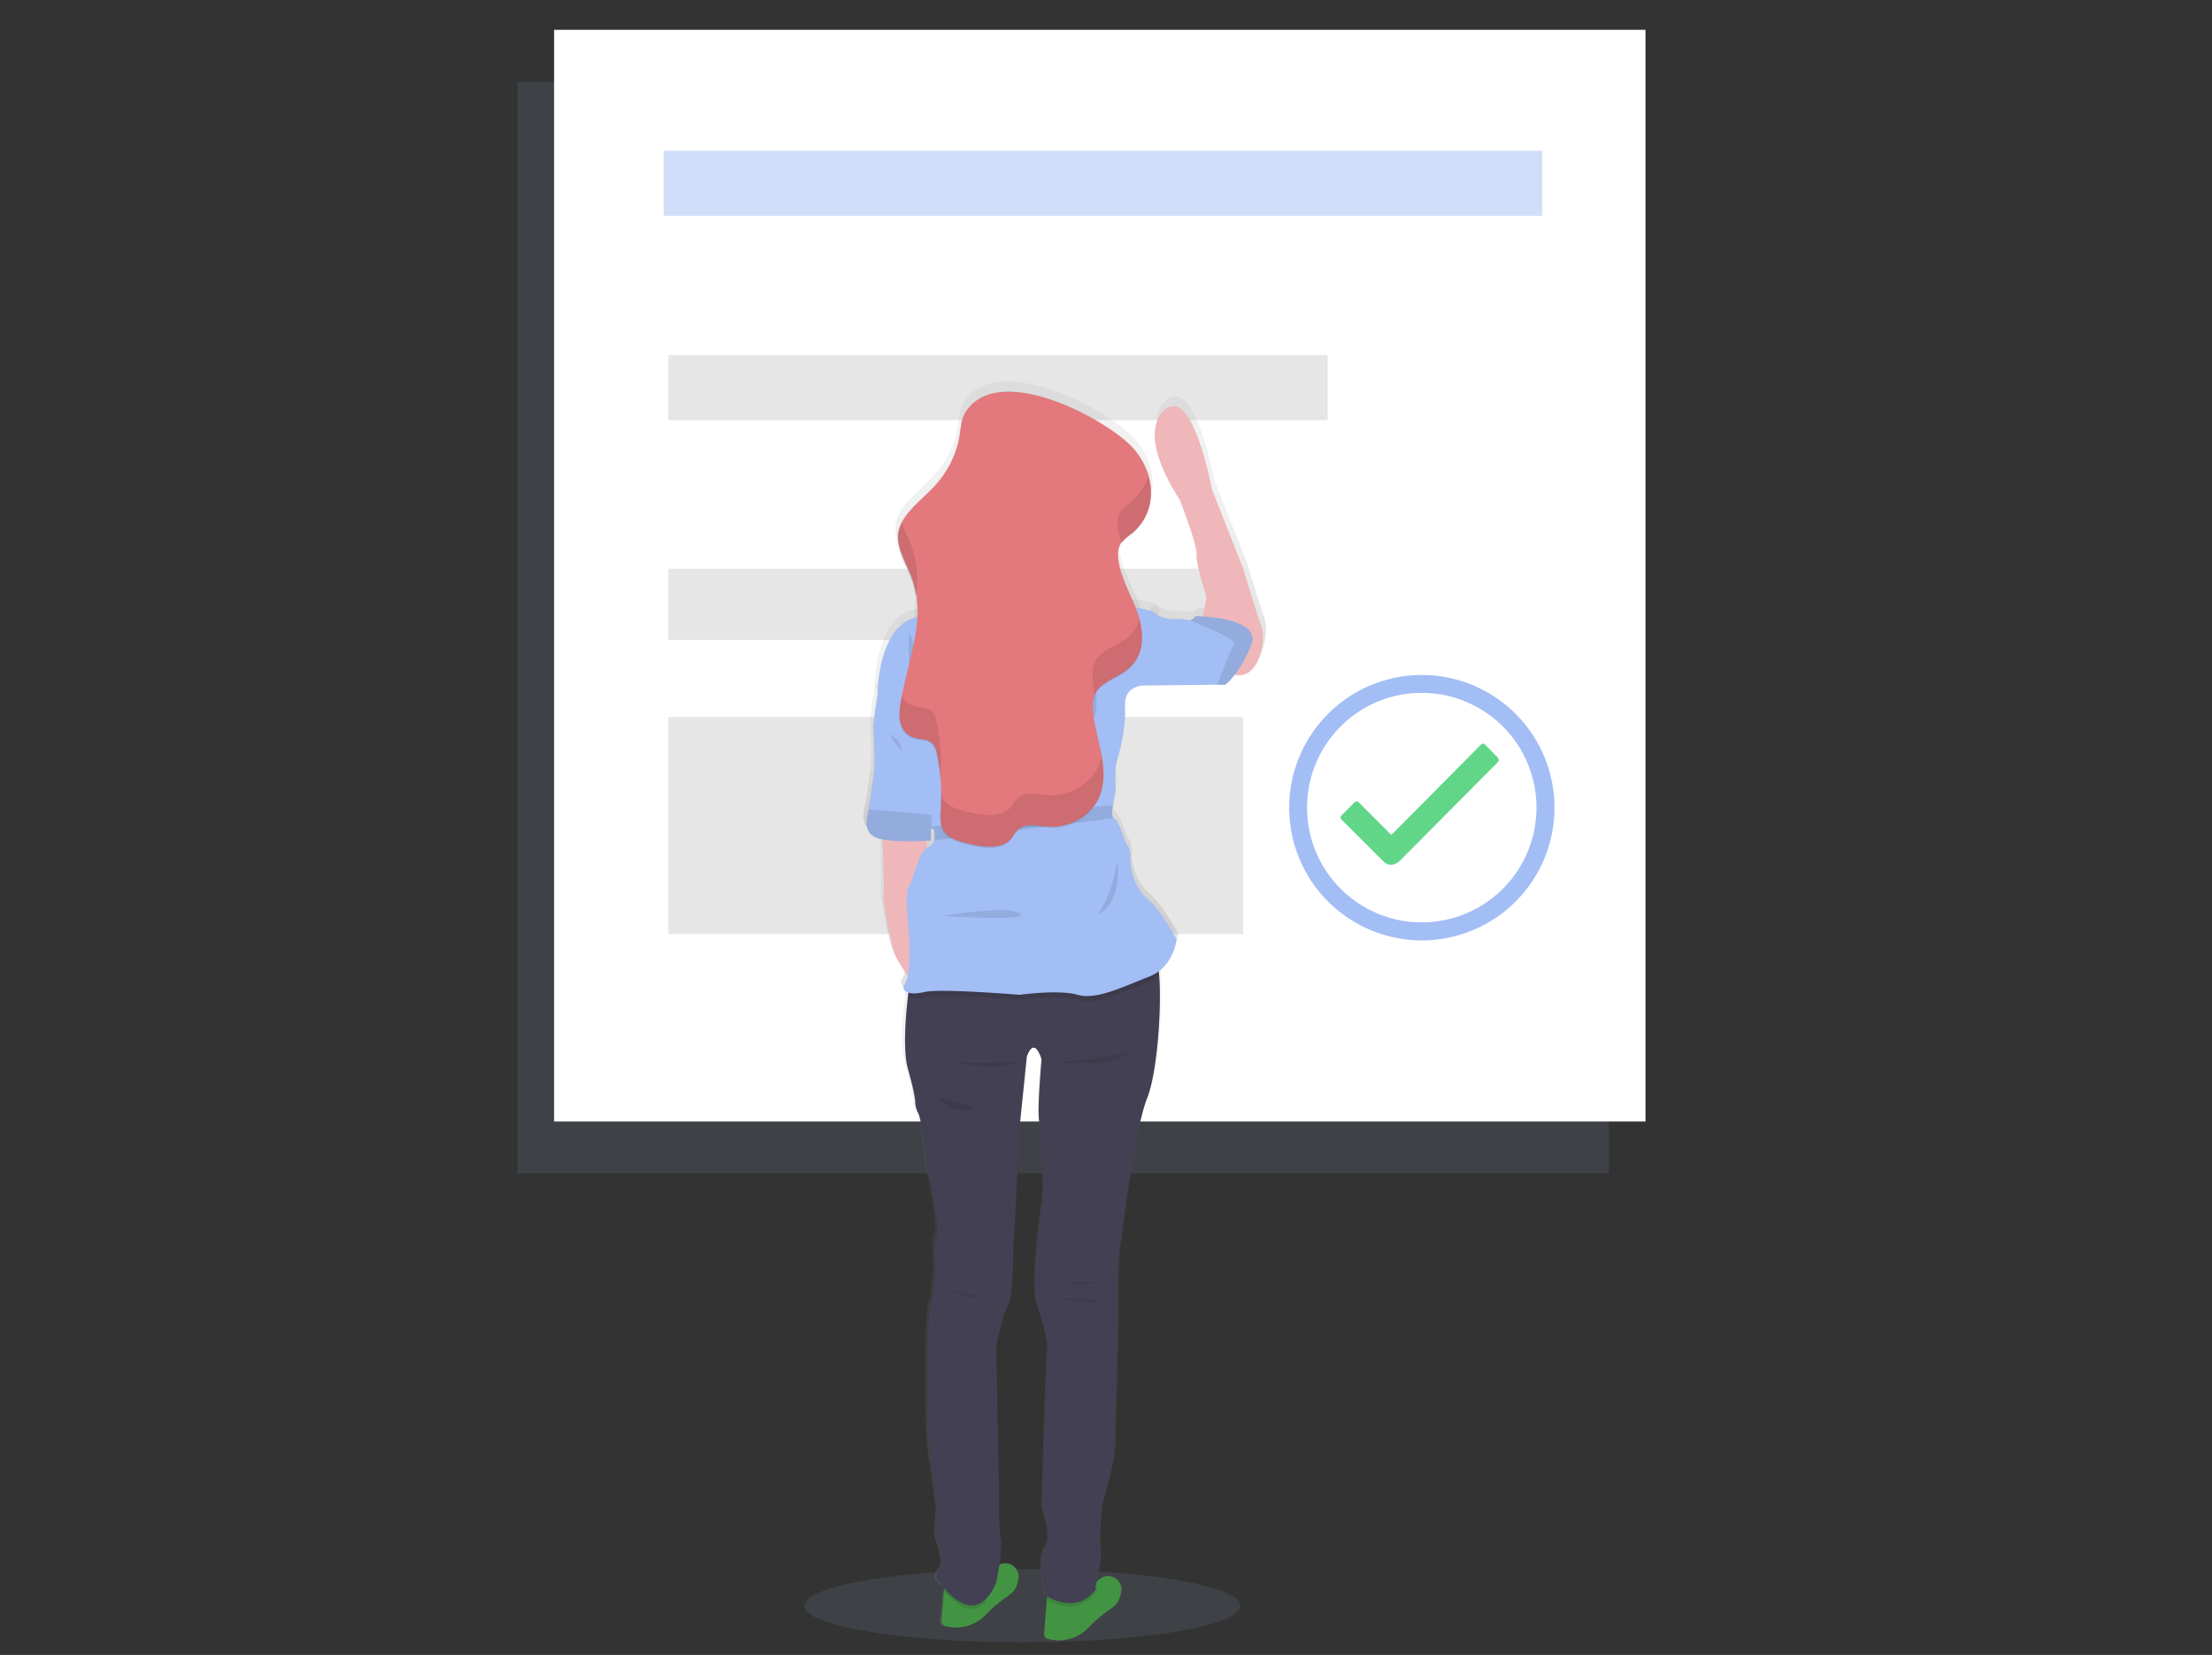 <?xml version="1.0" encoding="UTF-8" standalone="no"?>
<svg
   xmlns:dc="http://purl.org/dc/elements/1.1/"
   xmlns:cc="http://creativecommons.org/ns#"
   xmlns:rdf="http://www.w3.org/1999/02/22-rdf-syntax-ns#"
   xmlns:svg="http://www.w3.org/2000/svg"
   xmlns="http://www.w3.org/2000/svg"
   xmlns:xlink="http://www.w3.org/1999/xlink"
   xmlns:sodipodi="http://sodipodi.sourceforge.net/DTD/sodipodi-0.dtd"
   xmlns:inkscape="http://www.inkscape.org/namespaces/inkscape"
   id="e7d62c2c-c7a6-4c77-8f5c-a3fe0c7ac473"
   data-name="Layer 1"
   width="1062"
   height="794.36"
   viewBox="0 0 1062 794.36"
   version="1.1"
   sodipodi:docname="manage-invert-small.svg"
   inkscape:version="0.92.4 (5da689c313, 2019-01-14)">
  <rect x="0" y="0" width="1062" height="794.36" fill="#333333" stroke="none"/>
  <sodipodi:namedview
     pagecolor="#ffffff"
     bordercolor="#666666"
     borderopacity="1"
     objecttolerance="10"
     gridtolerance="10"
     guidetolerance="10"
     inkscape:pageopacity="0"
     inkscape:pageshadow="2"
     inkscape:window-width="958"
     inkscape:window-height="991"
     id="namedview374"
     showgrid="false"
     inkscape:zoom="0.39"
     inkscape:cx="463.06771"
     inkscape:cy="726.78689"
     inkscape:window-x="952"
     inkscape:window-y="0"
     inkscape:window-maximized="0"
     inkscape:current-layer="e7d62c2c-c7a6-4c77-8f5c-a3fe0c7ac473"
     showguides="true"
     inkscape:guide-bbox="true" />
  <defs
     id="defs43">
    <linearGradient
       id="85112d37-9806-4565-a0ea-8879143619cd"
       x1="643.38"
       y1="527.87"
       x2="643.38"
       y2="439.13"
       gradientUnits="userSpaceOnUse">
      <stop
         offset="0"
         stop-color="gray"
         stop-opacity="0.25"
         id="stop2" />
      <stop
         offset="0.54"
         stop-color="gray"
         stop-opacity="0.12"
         id="stop4" />
      <stop
         offset="1"
         stop-color="gray"
         stop-opacity="0.1"
         id="stop6" />
    </linearGradient>
    <linearGradient
       id="df208e3c-a3f5-4fc2-8354-a8814a1a7545"
       x1="601.44"
       y1="846.53"
       x2="601.44"
       y2="825.32"
       xlink:href="#85112d37-9806-4565-a0ea-8879143619cd"
       gradientTransform="matrix(1.466,0,0,1.466,-361.555,-453.465)" />
    <linearGradient
       id="f31dc2d4-0d93-40f6-a24d-a9bceb1557a5"
       x1="567.25"
       y1="842.29"
       x2="567.25"
       y2="821.08"
       xlink:href="#85112d37-9806-4565-a0ea-8879143619cd"
       gradientTransform="matrix(1.466,0,0,1.466,-361.555,-453.465)" />
    <linearGradient
       id="f0ebc0e0-65f1-47cb-b776-261c995964f9"
       x1="561.22"
       y1="836.11"
       x2="561.22"
       y2="827.95"
       xlink:href="#85112d37-9806-4565-a0ea-8879143619cd" />
    <linearGradient
       id="93f025d2-5adc-499b-9d9a-f633acaed05b"
       x1="597.88"
       y1="835.38"
       x2="597.88"
       y2="826.89"
       xlink:href="#85112d37-9806-4565-a0ea-8879143619cd" />
    <linearGradient
       id="7be7b514-f490-43c2-8f6f-9e415e928302"
       x1="584.67"
       y1="835.03"
       x2="584.67"
       y2="620.5"
       xlink:href="#85112d37-9806-4565-a0ea-8879143619cd"
       gradientTransform="matrix(1.466,0,0,1.466,-361.555,-453.465)" />
    <linearGradient
       id="33a20f31-fcc2-4a92-ab49-195e19cfaaaa"
       x1="599.49"
       y1="728.89"
       x2="599.49"
       y2="728.32"
       xlink:href="#85112d37-9806-4565-a0ea-8879143619cd" />
    <linearGradient
       id="de6a0646-a91b-46a0-9afb-f46952816772"
       x1="600.1"
       y1="734.92"
       x2="600.1"
       y2="733.61"
       xlink:href="#85112d37-9806-4565-a0ea-8879143619cd" />
    <linearGradient
       id="04d37134-577c-4403-8fe6-8ed7eba6d70a"
       x1="562.27"
       y1="733.65"
       x2="562.27"
       y2="731.44"
       xlink:href="#85112d37-9806-4565-a0ea-8879143619cd" />
    <linearGradient
       id="8776c570-d85f-4376-8246-d2602742eda7"
       x1="542.46"
       y1="629.42"
       x2="542.46"
       y2="579.01"
       xlink:href="#85112d37-9806-4565-a0ea-8879143619cd"
       gradientTransform="matrix(1.466,0,0,1.466,-361.555,-453.465)" />
    <linearGradient
       id="6e2a29df-8464-4633-8e1b-f9ea2b2d5fc1"
       x1="522.24"
       y1="440.19"
       x2="522.24"
       y2="398.37"
       xlink:href="#85112d37-9806-4565-a0ea-8879143619cd"
       gradientTransform="matrix(1.466,0,0,1.466,-260.418,-376.044)" />
    <linearGradient
       id="e33e2ef7-473f-4cd6-b28c-ecb98abedfac"
       x1="587.13"
       y1="513.38"
       x2="587.13"
       y2="481.17"
       xlink:href="#85112d37-9806-4565-a0ea-8879143619cd"
       gradientTransform="matrix(1.466,0,0,1.466,-361.555,-453.465)" />
    <linearGradient
       id="f5b9f2bb-2c0e-46fc-9c28-4202a4412ecd"
       x1="584.99"
       y1="635.45"
       x2="584.99"
       y2="620.5"
       xlink:href="#85112d37-9806-4565-a0ea-8879143619cd" />
    <linearGradient
       id="f29e8a79-8a58-4993-a70a-b992b7a832bd"
       x1="582.84"
       y1="633.82"
       x2="582.84"
       y2="496.72"
       xlink:href="#85112d37-9806-4565-a0ea-8879143619cd"
       gradientTransform="matrix(1.466,0,0,1.466,-361.555,-453.465)" />
    <linearGradient
       id="c04eac17-4773-4368-bae0-7265c9e76607"
       x1="540.32"
       y1="582.71"
       x2="540.32"
       y2="532.75"
       xlink:href="#85112d37-9806-4565-a0ea-8879143619cd"
       gradientTransform="matrix(1.466,0,0,1.466,-361.555,-453.465)" />
    <linearGradient
       id="3c970590-dd1c-4631-9f7e-f9b23acb9d2d"
       x1="540.3"
       y1="582.71"
       x2="540.3"
       y2="572.18"
       xlink:href="#85112d37-9806-4565-a0ea-8879143619cd" />
    <linearGradient
       id="cab065ab-ef79-48f8-9c0a-09d4e188359a"
       x1="581.11"
       y1="582.41"
       x2="581.11"
       y2="570.86"
       xlink:href="#85112d37-9806-4565-a0ea-8879143619cd" />
    <linearGradient
       id="d718cee3-9c00-4171-a05a-14de0f48f667"
       x1="609.77"
       y1="606.98"
       x2="609.77"
       y2="588.96"
       xlink:href="#85112d37-9806-4565-a0ea-8879143619cd" />
    <linearGradient
       id="8f995e39-4892-4832-8cdc-33159eeee44f"
       x1="567.9"
       y1="608.02"
       x2="567.9"
       y2="605.46"
       xlink:href="#85112d37-9806-4565-a0ea-8879143619cd" />
    <linearGradient
       id="ba1bc673-7a43-4daf-b3ca-7287eecc4ed3"
       x1="604.87"
       y1="541.68"
       x2="604.87"
       y2="524.88"
       xlink:href="#85112d37-9806-4565-a0ea-8879143619cd" />
    <linearGradient
       id="d005e3fc-d6fe-48e9-9aec-3eb63feaa3ce"
       x1="544.43"
       y1="525.13"
       x2="544.43"
       y2="513.92"
       xlink:href="#85112d37-9806-4565-a0ea-8879143619cd" />
    <linearGradient
       id="8f44d692-9086-4f84-9d84-a3a660414f29"
       x1="538.8"
       y1="564.15"
       x2="538.8"
       y2="557.55"
       xlink:href="#85112d37-9806-4565-a0ea-8879143619cd"
       gradientTransform="matrix(1.466,0,0,1.466,-361.555,-453.465)" />
    <linearGradient
       id="34b8f87b-81de-41c4-ae6e-1a72ec4cce6a"
       x1="539.06"
       y1="552.57"
       x2="539.06"
       y2="547.23"
       xlink:href="#85112d37-9806-4565-a0ea-8879143619cd" />
    <linearGradient
       id="aa860263-0dba-4287-a003-5e39ffdf9739"
       x1="603.19"
       y1="655.98"
       x2="603.19"
       y2="652.51"
       xlink:href="#85112d37-9806-4565-a0ea-8879143619cd" />
    <linearGradient
       id="b0bcbe2d-d614-49a6-948e-a79a535d5283"
       x1="565.55"
       y1="657.11"
       x2="565.55"
       y2="654.23"
       xlink:href="#85112d37-9806-4565-a0ea-8879143619cd" />
    <linearGradient
       id="1ff6b976-6854-4bdb-b047-1feedf56385b"
       x1="599.22"
       y1="663.17"
       x2="599.22"
       y2="662.83"
       xlink:href="#85112d37-9806-4565-a0ea-8879143619cd" />
    <linearGradient
       id="4cf659f5-9d55-4c93-bc8b-15c9a9403b0a"
       x1="558.65"
       y1="671.73"
       x2="558.65"
       y2="667.08"
       xlink:href="#85112d37-9806-4565-a0ea-8879143619cd" />
    <linearGradient
       id="ddaf5e28-e506-4c9e-ad2d-295c8c59bc2c"
       x1="582.1"
       y1="584.56"
       x2="582.1"
       y2="434.29"
       xlink:href="#85112d37-9806-4565-a0ea-8879143619cd"
       gradientTransform="matrix(1.466,0,0,1.466,-361.555,-453.465)" />
    <linearGradient
       id="ba62206a-581b-4ba2-9912-7589baa777ba"
       x1="542.98"
       y1="501.81"
       x2="542.98"
       y2="477.61"
       xlink:href="#85112d37-9806-4565-a0ea-8879143619cd" />
    <linearGradient
       id="1d302a68-2b53-4616-82c0-9d32bf7b435e"
       x1="547.17"
       y1="562.43"
       x2="547.17"
       y2="534.56"
       xlink:href="#85112d37-9806-4565-a0ea-8879143619cd" />
    <linearGradient
       id="0da18ff1-7e19-420b-8354-a9457e98fcb1"
       x1="581.02"
       y1="584.83"
       x2="581.02"
       y2="554.96"
       xlink:href="#85112d37-9806-4565-a0ea-8879143619cd" />
    <linearGradient
       id="86e6b7f7-4a58-4701-a141-596d9c5da905"
       x1="618.43"
       y1="484.19"
       x2="618.43"
       y2="462.35"
       xlink:href="#85112d37-9806-4565-a0ea-8879143619cd" />
    <linearGradient
       id="3a8eff62-0f79-4f94-b7ff-acb207059ac5"
       x1="612.82"
       y1="534.25"
       x2="612.82"
       y2="509.77"
       xlink:href="#85112d37-9806-4565-a0ea-8879143619cd" />
    <linearGradient
       id="f56efedd-ee8b-4d2e-8bf5-876fc33e5faf"
       x1="638.86"
       y1="531.3"
       x2="638.86"
       y2="507.86"
       xlink:href="#85112d37-9806-4565-a0ea-8879143619cd"
       gradientTransform="matrix(1.466,0,0,1.466,-361.555,-453.465)" />
    <linearGradient
       id="4176ab9b-a8a4-47bf-bcab-5d6531458a22"
       x1="647.52"
       y1="531.06"
       x2="647.52"
       y2="508.4"
       xlink:href="#85112d37-9806-4565-a0ea-8879143619cd" />
    <linearGradient
       inkscape:collect="always"
       xlink:href="#85112d37-9806-4565-a0ea-8879143619cd"
       id="linearGradient378"
       gradientUnits="userSpaceOnUse"
       x1="643.38"
       y1="527.87"
       x2="643.38"
       y2="439.13"
       gradientTransform="matrix(1.466,0,0,1.466,-361.555,-453.465)" />
  </defs>
  <title
     id="title45">setup wizard</title>
  <path
     d="m 745.761,471.716 c 4.588,7.49 31.47,20.872 31.47,20.872 0,0 0.235,-30.033 -4.397,-37.523 a 15.904,15.904 0 0 0 -27.102,16.651 z"
     id="path119"
     inkscape:connector-curvature="0"
     style="fill:#429442;stroke-width:1.466" />
  <rect
     x="320.898"
     y="133.245"
     width="84.413"
     height="15.713"
     id="rect123"
     style="opacity:0.1;stroke-width:1.466" />
  <rect
     x="320.898"
     y="238.691"
     width="124.999"
     height="15.713"
     id="rect125"
     style="opacity:0.1;stroke-width:1.466" />
  <rect
     x="248.432"
     y="39.232"
     width="523.991"
     height="523.991"
     id="rect143"
     style="opacity:0.1;fill:#a3bef5;stroke-width:1.466;fill-opacity:1" />
  <rect
     x="266.021"
     y="14.314"
     width="523.991"
     height="523.991"
     id="rect145"
     style="fill:#ffffff;stroke-width:1.466" />
  <rect
     x="318.637"
     y="72.358"
     width="421.847"
     height="31.231"
     id="rect147"
     style="opacity:0.5;fill:#a3bef5;stroke-width:2.085;fill-opacity:1" />
  <rect
     x="320.898"
     y="170.45"
     width="316.525"
     height="31.231"
     id="rect149"
     style="opacity:0.1;stroke-width:2.264" />
  <rect
     x="320.898"
     y="272.975"
     width="275.942"
     height="34.167"
     id="rect151"
     style="opacity:0.1;stroke-width:2.244" />
  <rect
     x="320.898"
     y="344.152"
     width="275.927"
     height="104.168"
     id="rect153"
     style="opacity:0.1;stroke-width:3.356" />
  <ellipse
     cx="490.793"
     cy="770.73"
     rx="104.669"
     ry="17.56"
     id="ellipse163"
     style="opacity:0.1;fill:#a3bef5;stroke-width:1.466;fill-opacity:1" />
  <path
     d="m 605.606,300.825 c -0.982,-2.008 -8.795,-27.849 -8.795,-27.849 l -15.053,-38.212 c 0,0 -9.132,-50.29 -22.763,-37.743 -13.631,12.547 7.329,42.653 7.329,42.653 0,0 8.604,21.986 8.164,26.384 -0.44,4.397 4.793,20.52 4.793,20.52 l -1.7,9.264 c -2.213,-0.147 -3.65,-0.147 -3.65,-0.147 0,0 -1.348,1.935 -2.638,2.067 a 1.217,1.217 0 0 1 -0.645,-0.088 c -1.466,-0.66 -6.317,-0.528 -8.794,-0.528 a 19.7,19.7 0 0 1 -6.581,-2.111 c -0.85,-1.7 -5.658,-2.712 -9.923,-3.283 -3.239,-8.062 -7.798,-15.903 -8.428,-24.317 a 10.509,10.509 0 0 1 1.29,-6.625 8.281,8.281 0 0 1 0.967,-1.202 c 1.187,-1.202 2.638,-2.257 3.958,-3.371 0.66,-0.557 1.261,-1.129 1.832,-1.715 11.184,-10.847 9.41,-27.644 -0.733,-39.267 -11.726,-13.441 -64.61,-42.36 -80.616,-17.589 -2.228,3.459 -2.301,7.461 -2.932,11.301 a 47.109,47.109 0 0 1 -12.635,24.918 c -5.306,5.643 -12.268,10.847 -15.317,17.237 l -0.103,-0.235 a 17.076,17.076 0 0 0 -1.583,4.397 c -1.539,7.783 3.708,15.273 6.464,22.851 a 41.041,41.041 0 0 1 2.023,7.944 l 0.176,-1.671 a 51.624,51.624 0 0 1 0.689,11.726 c -19.201,3.928 -19.216,37.025 -19.216,37.025 0,0 -2.36,13.192 -1.964,17.897 0.396,4.705 0.396,14.995 0.396,17.501 0,2.506 -2.374,17.897 -2.638,19.744 -0.337,2.037 -3.943,11.799 4.764,13.998 0.601,0.161 1.246,0.293 1.905,0.41 0.366,7.9 1.055,24.478 0.454,28.142 0,0 3.166,22.25 5.79,27.849 a 66.047,66.047 0 0 0 5.863,9.454 10.26,10.26 0 0 1 -1.334,3.826 c -1.334,1.949 -0.645,3.547 1.598,4.236 q -0.103,1.011 -0.264,2.287 c -0.953,8.589 -2.389,25.636 0,34.284 3.357,11.843 3.547,15.786 3.547,15.786 a 11.726,11.726 0 0 0 1.378,5.526 c 1.466,1.979 3.958,20.33 3.958,23.291 0,2.961 6.713,29.608 4.734,35.926 -1.979,6.317 -0.396,15.2 -0.396,15.2 0,0 -1.187,15.596 -2.565,18.952 -1.378,3.357 -1.979,57.443 0.191,71.455 2.169,14.013 3.562,25.665 3.562,25.665 0,0 -1.466,12.825 -0.205,14.658 1.261,1.832 3.357,12.444 1.774,13.031 -1.583,0.586 -2.36,4.94 -2.36,4.94 a 43.43,43.43 0 0 0 2.697,3.679 14.892,14.892 0 0 1 -1.788,-0.762 c 0.63,0.894 1.568,2.125 2.712,3.474 l -1.07,14.188 a 2.375,2.375 0 0 0 1.759,2.492 19.7,19.7 0 0 0 19.612,-5.555 c 9.865,-10.07 13.192,-8.677 15.009,-14.804 0.176,-0.66 0.352,-1.29 0.484,-1.905 a 6.405,6.405 0 0 0 -9.073,-7.182 c 0.63,-4.397 1.129,-9.22 0.645,-11.99 -0.982,-5.716 -0.791,-20.726 -0.791,-20.726 l -1.378,-71.822 c 0,0 2.565,-14.203 5.526,-19.729 2.961,-5.526 2.565,-24.918 2.565,-24.918 l 3.357,-63.57 3.342,-30.781 c 0,0 3.151,-10.656 7.094,1.187 0,0 -2.169,23.877 -1.173,29.608 0.997,5.731 2.36,33.551 1.378,39.678 -0.982,6.127 -5.335,39.678 -2.565,48.165 2.77,8.487 5.716,18.747 5.13,22.104 -0.586,3.357 -2.565,76.219 -2.565,76.219 0,0 5.321,14.013 1.378,18.556 -3.943,4.544 -0.191,22.704 -0.191,22.704 0,0 0.469,0.337 1.29,0.821 l -0.117,1.466 -1.231,16.328 a 2.389,2.389 0 0 0 1.759,2.492 19.729,19.729 0 0 0 19.612,-5.555 c 9.864,-10.07 13.192,-8.692 15.009,-14.804 0.176,-0.66 0.352,-1.305 0.498,-1.92 a 6.42,6.42 0 0 0 -10.348,-6.376 1.363,1.363 0 0 1 -0.22,0.191 c -0.249,0.22 -0.513,0.41 -0.777,0.601 l -0.381,0.249 c 0.982,-4.514 2.418,-12.21 1.744,-15.845 -0.982,-5.335 0.982,-21.517 0.982,-21.517 0,0 5.731,-19.348 5.863,-27.043 0.132,-7.695 1.583,-61.562 1.583,-61.562 0,0 -0.191,-25.064 0.601,-31.177 0.791,-6.112 7.094,-59.026 13.412,-74.753 4.852,-12.107 7.021,-42.961 5.731,-58.63 -0.073,-0.791 -0.147,-1.466 -0.22,-2.228 7.725,-5.804 8.545,-15.361 8.545,-15.361 0,0 -7.109,-13.69 -13.954,-19.48 -6.845,-5.79 -8.428,-15.786 -8.164,-20.008 a 10.392,10.392 0 0 0 -2.36,-7.094 c 0,0 -3.166,-10.26 -5.277,-11.316 a 1.466,1.466 0 0 1 -0.454,-0.352 c -1.466,-1.554 -0.337,-5.966 -0.337,-5.966 v -0.132 c 0.235,-1.026 1.774,-7.651 1.275,-9.351 -0.498,-1.7 0.264,-10.524 0.264,-10.524 0,0 5.013,-14.995 4.221,-26.838 -0.791,-11.843 10.26,-10.803 10.26,-10.803 l 34.137,-0.352 h 3.884 a 28.611,28.611 0 0 0 4.397,-4.705 9.41,9.41 0 0 0 7.549,-1.847 c 7.241,-6.625 6.347,-19.275 5.365,-21.312 z m -158.755,102.603 0.249,-6.01 1.334,1.143 a 9.615,9.615 0 0 1 0,4.808 5.13,5.13 0 0 1 -2.932,3.342 3.269,3.269 0 0 0 -0.484,0.293 l -0.337,-3.43 c 1.392,-0.088 2.169,-0.161 2.169,-0.161 z"
     id="path191"
     inkscape:connector-curvature="0"
     style="opacity:0.1;stroke-width:1.466" />
  <path
     d="m 574.913,312.477 c 0,0 19.436,12.503 26.794,5.863 7.358,-6.64 6.449,-19.45 5.453,-21.473 -0.997,-2.023 -8.912,-28.04 -8.912,-28.04 l -15.288,-38.52 c 0,0 -9.293,-50.7 -23.159,-38.109 -13.866,12.591 7.475,42.99 7.475,42.99 0,0 8.794,22.177 8.296,26.618 -0.498,4.441 4.866,20.711 4.866,20.711 z"
     id="path193"
     style="fill:url(#linearGradient378);stroke-width:1.466"
     inkscape:connector-curvature="0" />
  <path
     d="m 538.665,764.178 c -0.147,0.63 -0.308,1.275 -0.513,1.935 -1.803,6.171 -5.218,4.778 -15.244,14.921 a 20.125,20.125 0 0 1 -19.934,5.599 2.404,2.404 0 0 1 -1.788,-2.506 l 1.261,-16.46 0.601,-7.93 c 0,0 15.962,4.485 24.097,-1.187 0.264,-0.191 0.528,-0.381 0.777,-0.601 l 0.235,-0.191 a 6.523,6.523 0 0 1 10.509,6.42 z"
     id="path195"
     style="fill:url(#df208e3c-a3f5-4fc2-8354-a8814a1a7545);stroke-width:1.466"
     inkscape:connector-curvature="0" />
  <path
     d="m 488.58,757.963 c -0.132,0.63 -0.308,1.275 -0.498,1.935 -1.803,6.171 -5.218,4.778 -15.244,14.921 a 20.183,20.183 0 0 1 -19.934,5.614 2.389,2.389 0 0 1 -1.788,-2.521 l 1.246,-16.46 0.616,-7.93 c 0,0 15.962,4.485 24.082,-1.187 0.278,-0.191 0.528,-0.381 0.791,-0.601 l 0.235,-0.191 a 6.508,6.508 0 0 1 10.495,6.42 z"
     id="path197"
     style="fill:url(#f31dc2d4-0d93-40f6-a24d-a9bceb1557a5);stroke-width:1.466"
     inkscape:connector-curvature="0" />
  <g
     id="g201"
     transform="matrix(1.466,0,0,1.466,-260.418,-376.044)"
     style="opacity:0.1">
    <path
       d="m 568.72,828.18 0.45,5.83 c -6.26,6.2 -13.7,-3 -15.9,-6.06 5.73,2.94 15.45,0.23 15.45,0.23 z"
       transform="translate(-69,-52.82)"
       id="path199"
       style="fill:url(#f0ebc0e0-65f1-47cb-b776-261c995964f9)"
       inkscape:connector-curvature="0" />
  </g>
  <g
     id="g205"
     transform="matrix(1.466,0,0,1.466,-260.418,-376.044)"
     style="opacity:0.1">
    <path
       d="m 605.47,830.55 0.83,-0.54 c -5.72,8.62 -14.2,4.64 -16.84,3.1 l 0.41,-5.41 c 0,0 10.89,3.06 16.44,-0.81 -0.44,2.11 -0.84,3.66 -0.84,3.66 z"
       transform="translate(-69,-52.82)"
       id="path203"
       style="fill:url(#93f025d2-5adc-499b-9d9a-f633acaed05b)"
       inkscape:connector-curvature="0" />
  </g>
  <path
     d="m 551.402,524.909 c -6.42,15.918 -12.84,69.257 -13.646,75.428 -0.806,6.171 -0.601,31.44 -0.601,31.44 l -1.671,62.089 c -0.191,7.768 -6.01,27.263 -6.01,27.263 0,0 -2.008,16.328 -1.011,21.693 0.997,5.365 -2.609,19.509 -2.609,19.509 l 1.217,-0.791 c -10.04,15.112 -25.885,3.767 -25.885,3.767 0,0 -3.811,-18.307 0.191,-22.88 4.001,-4.573 -1.392,-18.703 -1.392,-18.703 0,0 1.993,-73.434 2.609,-76.82 0.616,-3.386 -2.287,-13.734 -5.218,-22.294 -2.932,-8.56 1.598,-42.39 2.609,-48.56 1.011,-6.171 -0.41,-34.225 -1.466,-40 -1.055,-5.775 1.202,-29.857 1.202,-29.857 -4.016,-11.931 -7.226,-1.187 -7.226,-1.187 l -3.21,31.25 -3.298,64.156 c 0,0 0.41,19.494 -2.609,25.064 -3.019,5.57 -5.614,19.905 -5.614,19.905 l 1.466,72.437 c 0,0 -0.205,15.127 0.806,20.902 1.011,5.775 -2.213,20.696 -2.213,20.696 -11.228,26.266 -29.315,-2.184 -29.315,-2.184 0,0 0.792,-4.397 2.404,-4.984 1.612,-0.586 -0.601,-11.345 -1.803,-13.192 -1.202,-1.847 0.191,-14.658 0.191,-14.658 0,0 -1.392,-11.726 -3.606,-25.885 -2.213,-14.159 -1.598,-68.656 -0.205,-72.042 1.392,-3.386 2.609,-19.055 2.609,-19.055 0,0 -1.598,-8.956 0.41,-15.332 2.008,-6.376 -4.822,-33.229 -4.822,-36.219 0,-2.99 -2.609,-21.488 -4.016,-23.452 a 11.726,11.726 0 0 1 -1.466,-5.57 c 0,0 -0.205,-3.987 -3.62,-15.918 -2.492,-8.795 -1.026,-25.914 0,-34.562 0.352,-3.21 0.645,-5.247 0.645,-5.247 0,0 115.164,-18.512 119.781,-14.32 1.085,0.967 1.803,4.397 2.213,9.176 1.305,15.625 -0.909,46.743 -5.819,58.938 z"
     id="path207"
     style="fill:url(#7be7b514-f490-43c2-8f6f-9e415e928302);stroke-width:1.466"
     inkscape:connector-curvature="0" />
  <g
     id="g211"
     transform="matrix(1.466,0,0,1.466,-260.418,-376.044)"
     style="opacity:0.1">
    <path
       d="m 593.15,728.54 c 0.37,0 9,0.73 12.23,0.09 3.23,-0.64 -12.23,-0.09 -12.23,-0.09 z"
       transform="translate(-69,-52.82)"
       id="path209"
       style="fill:url(#33a20f31-fcc2-4a92-ab49-195e19cfaaaa)"
       inkscape:connector-curvature="0" />
  </g>
  <g
     id="g215"
     transform="matrix(1.466,0,0,1.466,-260.418,-376.044)"
     style="opacity:0.1">
    <path
       d="m 593.79,733.61 c 0,0 12,2.08 12.6,1 0.6,-1.08 -12.6,-1 -12.6,-1 z"
       transform="translate(-69,-52.82)"
       id="path213"
       style="fill:url(#de6a0646-a91b-46a0-9afb-f46952816772)"
       inkscape:connector-curvature="0" />
  </g>
  <g
     id="g219"
     transform="matrix(1.466,0,0,1.466,-260.418,-376.044)"
     style="opacity:0.1">
    <path
       d="m 557.2,731.44 c 0,0 6.2,0.27 9.58,1.81 3.38,1.54 -9.58,-1.81 -9.58,-1.81 z"
       transform="translate(-69,-52.82)"
       id="path217"
       style="fill:url(#04d37134-577c-4403-8fe6-8ed7eba6d70a)"
       inkscape:connector-curvature="0" />
  </g>
  <path
     d="m 422.123,395.483 c 0,0 1.466,27.732 0.674,32.628 0,0 3.21,22.426 5.863,28.128 a 80.792,80.792 0 0 0 8.428,12.869 l 7.886,-55.054 -1.832,-18.85 z"
     id="path221"
     style="fill:url(#8776c570-d85f-4376-8246-d2602742eda7);stroke-width:1.466"
     inkscape:connector-curvature="0" />
  <ellipse
     cx="505.055"
     cy="238.516"
     rx="30.898"
     ry="30.649"
     id="ellipse223"
     style="fill:url(#6e2a29df-8464-4633-8e1b-f9ea2b2d5fc1);stroke-width:1.466" />
  <path
     d="m 489.005,252.851 c 0,0 -9.63,18.703 -19.26,27.468 -9.63,8.765 57.78,18.703 59.378,18.703 1.598,0 -12.034,-39.795 -9.63,-44.573 2.404,-4.778 -30.488,-1.598 -30.488,-1.598 z"
     id="path225"
     style="fill:url(#e33e2ef7-473f-4cd6-b28c-ecb98abedfac);stroke-width:1.466"
     inkscape:connector-curvature="0" />
  <g
     id="g229"
     transform="matrix(1.466,0,0,1.466,-260.418,-376.044)"
     style="opacity:0.1">
    <path
       d="m 626.83,627.18 a 13.66,13.66 0 0 1 -3.38,1.88 c -8.39,3.26 -17.52,7.79 -23.73,6 -6.21,-1.79 -19.34,0 -19.34,0 0,0 -26.47,-2.18 -31.76,-0.91 a 10.26,10.26 0 0 1 -5.46,0.14 c 0.24,-2.19 0.44,-3.58 0.44,-3.58 0,0 78.57,-12.63 81.72,-9.77 0.74,0.64 1.23,2.95 1.51,6.24 z"
       transform="translate(-69,-52.82)"
       id="path227"
       style="fill:url(#f5b9f2bb-2c0e-46fc-9c28-4202a4412ecd)"
       inkscape:connector-curvature="0" />
  </g>
  <path
     d="m 565.649,448.147 c 0,0 -1.07,13.192 -13.382,18.043 -12.312,4.852 -25.68,11.418 -34.782,8.794 -9.102,-2.624 -28.348,0 -28.348,0 0,0 -38.798,-3.195 -46.552,-1.334 -7.754,1.861 -11.726,-0.528 -9.366,-3.987 2.36,-3.459 2.155,-14.848 2.155,-19.626 0,-4.778 -2.682,-24.156 -0.278,-27.6 2.404,-3.445 4.544,-16.71 9.366,-18.835 a 5.203,5.203 0 0 0 3.005,-3.371 9.483,9.483 0 0 0 0,-4.852 c 0,0 -0.806,-0.66 -1.935,-1.656 -2.829,-2.506 -7.637,-7.168 -6.098,-8.692 2.14,-2.125 0,-15.933 0,-15.933 0,0 -5.086,-10.612 -3.21,-14.584 1.876,-3.972 -16.314,-24.918 -16.314,-24.918 0,0 0,-36.087 21.986,-37.684 0,0 15.508,0.542 17.384,-6.361 1.876,-6.904 14.174,-10.891 14.174,-10.891 l 28.084,6.112 c 0,0 24.918,5.306 29.432,2.125 4.515,-3.181 8.032,4.236 8.032,4.236 0,0 15.508,0.806 17.12,3.987 1.612,3.181 -5.086,34.225 -5.086,34.225 0,0 -11.242,-1.055 -10.436,10.891 0.806,11.946 -4.28,27.058 -4.28,27.058 0,0 -0.806,8.795 -0.264,10.612 0.542,1.818 -1.055,8.384 -1.304,9.425 v 0.132 c 0,0 -1.114,4.397 0.337,6.024 a 2.184,2.184 0 0 0 0.469,0.352 c 2.14,1.055 5.35,11.404 5.35,11.404 a 10.451,10.451 0 0 1 2.418,7.168 c -0.264,4.251 1.334,14.32 8.281,20.169 6.948,5.848 14.042,19.568 14.042,19.568 z"
     id="path231"
     style="fill:url(#f29e8a79-8a58-4993-a70a-b992b7a832bd);stroke-width:1.466"
     inkscape:connector-curvature="0" />
  <path
     d="m 446.323,386.718 v 1.129 l -0.498,12.415 c 0,0 -16.446,1.319 -25.416,-0.938 -8.97,-2.257 -5.174,-12.063 -4.822,-14.115 0,0 0,0 0,0 0.264,-1.861 2.668,-17.384 2.668,-19.905 0,-2.521 0,-12.869 -0.396,-17.589 -0.396,-4.72 2.008,-18.043 2.008,-18.043 l 1.73,-2.125 18.864,7.168 z"
     id="path233"
     style="fill:url(#c04eac17-4773-4368-bae0-7265c9e76607);stroke-width:1.466"
     inkscape:connector-curvature="0" />
  <g
     id="g237"
     transform="matrix(1.466,0,0,1.466,-260.418,-376.044)"
     style="opacity:0.1">
    <path
       d="m 551.15,574 -0.34,8.47 c 0,0 -11.22,0.9 -17.34,-0.64 -6.12,-1.54 -3.53,-8.23 -3.29,-9.63 z"
       transform="translate(-69,-52.82)"
       id="path235"
       style="fill:url(#3c970590-dd1c-4631-9f7e-f9b23acb9d2d)"
       inkscape:connector-curvature="0" />
  </g>
  <g
     id="g241"
     transform="matrix(1.466,0,0,1.466,-260.418,-376.044)"
     style="opacity:0.1">
    <path
       d="m 552,582.41 a 6.47,6.47 0 0 0 0,-3.31 c 0,0 -0.55,-0.45 -1.32,-1.13 9.67,-1.33 47.94,-6.55 60.84,-7.11 v 0.09 c 0,0 -0.76,3 0.23,4.11 z"
       transform="translate(-69,-52.82)"
       id="path239"
       style="fill:url(#cab065ab-ef79-48f8-9c0a-09d4e188359a)"
       inkscape:connector-curvature="0" />
  </g>
  <g
     id="g245"
     transform="matrix(1.466,0,0,1.466,-260.418,-376.044)"
     style="opacity:0.1">
    <path
       d="m 612.87,589 c 0,0 2.37,13.31 -6.48,18 0,0 5.02,-6.63 6.48,-18 z"
       transform="translate(-69,-52.82)"
       id="path243"
       style="fill:url(#d718cee3-9c00-4171-a05a-14de0f48f667)"
       inkscape:connector-curvature="0" />
  </g>
  <g
     id="g249"
     transform="matrix(1.466,0,0,1.466,-260.418,-376.044)"
     style="opacity:0.1">
    <path
       d="m 554.92,607.34 c 0,0 21.35,-3.62 25.55,-0.82 4.2,2.8 -25.55,0.82 -25.55,0.82 z"
       transform="translate(-69,-52.82)"
       id="path247"
       style="fill:url(#8f995e39-4892-4832-8cdc-33159eeee44f)"
       inkscape:connector-curvature="0" />
  </g>
  <g
     id="g253"
     transform="matrix(1.466,0,0,1.466,-260.418,-376.044)"
     style="opacity:0.1">
    <path
       d="m 605.47,524.88 c 0,0 -3.28,13.39 -0.82,16.47 2.46,3.08 0.82,-16.47 0.82,-16.47 z"
       transform="translate(-69,-52.82)"
       id="path251"
       style="fill:url(#ba1bc673-7a43-4daf-b3ca-7287eecc4ed3)"
       inkscape:connector-curvature="0" />
  </g>
  <g
     id="g257"
     transform="matrix(1.466,0,0,1.466,-260.418,-376.044)"
     style="opacity:0.1">
    <path
       d="m 543.6,513.92 c 0,0 3,5 1.19,10.14 -1.81,5.14 -1.19,-10.14 -1.19,-10.14 z"
       transform="translate(-69,-52.82)"
       id="path255"
       style="fill:url(#d005e3fc-d6fe-48e9-9aec-3eb63feaa3ce)"
       inkscape:connector-curvature="0" />
  </g>
  <path
     d="m 426.139,363.764 c 0,0 5.614,3.327 3.738,8.501 -1.876,5.174 -3.738,-8.501 -3.738,-8.501 z"
     id="path259"
     style="fill:url(#8f44d692-9086-4f84-9d84-a3a660414f29);stroke-width:1.466"
     inkscape:connector-curvature="0" />
  <g
     id="g263"
     transform="matrix(1.466,0,0,1.466,-260.418,-376.044)"
     style="opacity:0.1">
    <path
       d="m 537,547.23 c 0,0 3.56,1.91 4,4.71 0.44,2.8 -4,-4.71 -4,-4.71 z"
       transform="translate(-69,-52.82)"
       id="path261"
       style="fill:url(#34b8f87b-81de-41c4-ae6e-1a72ec4cce6a)"
       inkscape:connector-curvature="0" />
  </g>
  <g
     id="g267"
     transform="matrix(1.466,0,0,1.466,-260.418,-376.044)"
     style="opacity:0.1">
    <path
       d="m 589.78,655.49 c 0,0 22.36,2.27 26.83,-3 0,0.02 -20.17,4 -26.83,3 z"
       transform="translate(-69,-52.82)"
       id="path265"
       style="fill:url(#aa860263-0dba-4287-a003-5e39ffdf9739)"
       inkscape:connector-curvature="0" />
  </g>
  <g
     id="g271"
     transform="matrix(1.466,0,0,1.466,-260.418,-376.044)"
     style="opacity:0.1">
    <path
       d="m 551.18,654.23 c 0,0 24,5.61 28.74,1.17 0,0 -20.62,1.54 -28.74,-1.17 z"
       transform="translate(-69,-52.82)"
       id="path269"
       style="fill:url(#b0bcbe2d-d614-49a6-948e-a79a535d5283)"
       inkscape:connector-curvature="0" />
  </g>
  <g
     id="g275"
     transform="matrix(1.466,0,0,1.466,-260.418,-376.044)"
     style="opacity:0.1">
    <path
       d="m 591.51,662.83 c 0,0 10,0 14.69,0.27 4.69,0.27 -14.69,-0.27 -14.69,-0.27 z"
       transform="translate(-69,-52.82)"
       id="path273"
       style="fill:url(#1ff6b976-6854-4bdb-b047-1feedf56385b)"
       inkscape:connector-curvature="0" />
  </g>
  <g
     id="g279"
     transform="matrix(1.466,0,0,1.466,-260.418,-376.044)"
     style="opacity:0.1">
    <path
       d="m 552.82,667.08 c 0,0 4.93,5.52 10.49,4.53 5.56,-0.99 -10.49,-4.53 -10.49,-4.53 z"
       transform="translate(-69,-52.82)"
       id="path277"
       style="fill:url(#4cf659f5-9d55-4c93-bc8b-15c9a9403b0a)"
       inkscape:connector-curvature="0" />
  </g>
  <path
     d="m 462.93,192.931 c -2.272,3.488 -2.345,7.519 -2.932,11.389 a 47.373,47.373 0 0 1 -12.84,25.196 c -6.42,6.772 -15.229,12.899 -16.885,21.165 -1.568,7.856 3.767,15.405 6.567,23.042 7.329,20.154 -2.932,41.276 -5.936,62.075 -0.821,5.746 0.176,13.089 7.329,14.995 2.228,0.601 4.778,0.528 6.772,1.466 2.697,1.275 3.518,3.928 4.016,6.317 a 96.256,96.256 0 0 1 1.832,25.988 c -0.323,4.896 -0.674,10.509 3.972,13.866 a 23.643,23.643 0 0 0 7.71,3.049 c 7.329,1.964 16.812,3.532 21.752,-1.055 2.081,-1.92 2.932,-4.646 5.438,-6.171 3.87,-2.272 9.366,-0.733 14.247,-0.498 a 25.871,25.871 0 0 0 23.174,-12.342 c 3.943,-7.05 3.606,-15.083 2.14,-22.675 -1.466,-7.593 -3.987,-15.097 -4.177,-22.778 a 13.192,13.192 0 0 1 1.73,-7.725 c 2.932,-4.573 9.923,-6.655 14.658,-10.26 8.882,-6.742 8.795,-17.794 5.628,-27.043 -3.166,-9.249 -9.029,-18.087 -9.747,-27.644 a 10.495,10.495 0 0 1 1.319,-6.684 26.061,26.061 0 0 1 5.394,-5.013 c 12.972,-10.861 11.448,-28.714 0.718,-40.924 -11.902,-13.588 -65.68,-42.756 -81.877,-17.736 z"
     id="path281"
     style="fill:url(#ddaf5e28-e506-4c9e-ad2d-295c8c59bc2c);stroke-width:1.466"
     inkscape:connector-curvature="0" />
  <g
     id="g293"
     transform="matrix(1.466,0,0,1.466,-260.418,-376.044)"
     style="opacity:0.1">
    <path
       d="m 545.82,501.81 a 34.07,34.07 0 0 0 -1.39,-16.32 c -1,-2.63 -2.37,-5.25 -3.38,-7.88 a 11.19,11.19 0 0 0 -1.1,3 c -1.08,5.35 2.57,10.5 4.48,15.72 a 28.42,28.42 0 0 1 1.39,5.48 z"
       transform="translate(-69,-52.82)"
       id="path283"
       style="fill:url(#ba62206a-581b-4ba2-9912-7589baa777ba)"
       inkscape:connector-curvature="0" />
    <path
       d="m 554,561.11 a 65.3,65.3 0 0 0 -1.26,-17.73 c -0.34,-1.63 -0.9,-3.44 -2.73,-4.31 -1.37,-0.65 -3.11,-0.6 -4.63,-1 a 6.31,6.31 0 0 1 -4.26,-3.5 c -0.27,1.38 -0.52,2.76 -0.72,4.13 -0.57,3.92 0.11,8.93 5,10.23 1.52,0.41 3.26,0.36 4.63,1 1.83,0.87 2.39,2.68 2.73,4.31 a 65.14,65.14 0 0 1 1.18,8.19 C 553.92,562 554,561.55 554,561.11 Z"
       transform="translate(-69,-52.82)"
       id="path285"
       style="fill:url(#1d302a68-2b53-4616-82c0-9d32bf7b435e)"
       inkscape:connector-curvature="0" />
    <path
       d="m 606,559 a 17.64,17.64 0 0 1 -15.8,8.42 c -3.33,-0.16 -7.08,-1.21 -9.72,0.34 -1.76,1 -2.3,2.9 -3.71,4.21 -3.37,3.13 -9.84,2.06 -14.84,0.72 a 16,16 0 0 1 -5.26,-2.08 6.46,6.46 0 0 1 -2.59,-4.18 c 0,1.86 0,3.73 -0.12,5.59 -0.22,3.33 -0.46,7.16 2.71,9.45 a 16,16 0 0 0 5.26,2.08 c 5,1.35 11.47,2.41 14.84,-0.72 1.41,-1.31 2,-3.16 3.71,-4.2 2.64,-1.56 6.39,-0.51 9.72,-0.34 a 17.62,17.62 0 0 0 15.8,-8.43 c 2.59,-4.62 2.48,-9.86 1.58,-14.86 a 16.18,16.18 0 0 1 -1.58,4 z"
       transform="translate(-69,-52.82)"
       id="path287"
       style="fill:url(#0da18ff1-7e19-420b-8354-a9457e98fcb1)"
       inkscape:connector-curvature="0" />
    <path
       d="m 617.59,470.4 a 17.84,17.84 0 0 0 -3.69,3.42 7.17,7.17 0 0 0 -0.89,4.56 23.57,23.57 0 0 0 1.25,5.81 25,25 0 0 1 3.33,-2.93 c 6,-5 7.44,-12.2 5.5,-18.91 a 17.37,17.37 0 0 1 -5.5,8.05 z"
       transform="translate(-69,-52.82)"
       id="path289"
       style="fill:url(#86e6b7f7-4a58-4701-a141-596d9c5da905)"
       inkscape:connector-curvature="0" />
    <path
       d="m 615.82,515.69 c -3.24,2.45 -8,3.87 -10,7 a 8.93,8.93 0 0 0 -1.18,5.27 36.29,36.29 0 0 0 0.78,6.3 7.14,7.14 0 0 1 0.4,-0.71 c 2,-3.11 6.76,-4.54 10,-7 5.53,-4.2 6,-10.85 4.36,-16.78 a 12.67,12.67 0 0 1 -4.36,5.92 z"
       transform="translate(-69,-52.82)"
       id="path291"
       style="fill:url(#3a8eff62-0f79-4f94-b7ff-acb207059ac5)"
       inkscape:connector-curvature="0" />
  </g>
  <path
     d="m 602.161,305.662 c -5.482,13.793 -12.576,19.231 -12.576,19.231 h -3.943 l -34.709,0.352 -4.016,-10.876 5.628,-23.452 3.459,0.22 a 20.081,20.081 0 0 0 6.684,2.125 c 2.536,0 7.49,-0.132 8.956,0.528 a 1.158,1.158 0 0 0 0.66,0.088 c 1.304,-0.132 2.697,-2.081 2.697,-2.081 0,0 32.642,0.059 27.16,13.866 z"
     id="path295"
     style="fill:url(#f56efedd-ee8b-4d2e-8bf5-876fc33e5faf);stroke-width:1.466"
     inkscape:connector-curvature="0" />
  <g
     id="g299"
     transform="matrix(1.466,0,0,1.466,-260.418,-376.044)"
     style="opacity:0.1">
    <path
       d="m 657.49,517.91 c -3.74,9.41 -8.58,13.12 -8.58,13.12 h -2.69 c 1.4,-3.73 4.36,-11.39 5.52,-13.15 1.16,-1.76 -8.81,-5.84 -14.61,-8.09 0.89,-0.09 1.84,-1.42 1.84,-1.42 0,0 22.26,0.12 18.52,9.54 z"
       transform="translate(-69,-52.82)"
       id="path297"
       style="fill:url(#4176ab9b-a8a4-47bf-bcab-5d6531458a22)"
       inkscape:connector-curvature="0" />
  </g>
  <path
     d="m 573.887,316.347 c 0,0 19.055,12.4 26.384,5.775 7.329,-6.625 6.347,-19.289 5.365,-21.297 -0.982,-2.008 -8.795,-27.849 -8.795,-27.849 l -15.053,-38.212 c 0,0 -9.132,-50.29 -22.763,-37.743 -13.631,12.547 7.329,42.653 7.329,42.653 0,0 8.604,21.986 8.164,26.384 -0.44,4.397 4.793,20.52 4.793,20.52 z"
     id="path301"
     inkscape:connector-curvature="0"
     style="fill:#efb7b9;stroke-width:1.466" />
  <path
     d="m 538.225,764.368 c -0.147,0.616 -0.322,1.261 -0.498,1.92 -1.788,6.112 -5.145,4.734 -15.009,14.804 a 19.729,19.729 0 0 1 -19.612,5.555 2.389,2.389 0 0 1 -1.759,-2.492 l 1.231,-16.328 0.601,-7.856 c 0,0 15.713,4.397 23.701,-1.187 0.264,-0.191 0.528,-0.381 0.777,-0.601 a 1.363,1.363 0 0 0 0.22,-0.191 6.42,6.42 0 0 1 10.348,6.376 z"
     id="path303"
     inkscape:connector-curvature="0"
     style="fill:#429442;stroke-width:1.466" />
  <path
     d="m 488.903,758.212 c -0.132,0.616 -0.308,1.246 -0.484,1.905 -1.788,6.127 -5.145,4.734 -15.009,14.804 a 19.7,19.7 0 0 1 -19.612,5.555 2.375,2.375 0 0 1 -1.759,-2.492 l 1.231,-16.328 0.601,-7.856 c 0,0 15.713,4.397 23.701,-1.187 a 9,9 0 0 0 0.777,-0.586 l 0.22,-0.205 a 6.42,6.42 0 0 1 10.334,6.391 z"
     id="path305"
     inkscape:connector-curvature="0"
     style="fill:#429442;stroke-width:1.466" />
  <path
     d="m 472.677,760.66 0.645,8.487 c -9.014,9 -19.758,-4.397 -22.924,-8.794 8.296,4.221 22.279,0.308 22.279,0.308 z"
     id="path307"
     inkscape:connector-curvature="0"
     style="opacity:0.1;stroke-width:1.466" />
  <path
     d="m 525.678,764.104 1.187,-0.777 c -8.238,12.517 -20.521,6.742 -24.288,4.5 l 0.601,-7.856 c 0,0 15.713,4.397 23.701,-1.187 -0.63,3.063 -1.202,5.321 -1.202,5.321 z"
     id="path309"
     inkscape:connector-curvature="0"
     style="opacity:0.1;stroke-width:1.466" />
  <path
     d="m 550.743,527.122 c -6.317,15.786 -12.635,68.685 -13.412,74.753 -0.777,6.068 -0.601,31.177 -0.601,31.177 l -1.583,61.562 c -0.191,7.695 -5.863,27.043 -5.863,27.043 0,0 -1.964,16.123 -0.982,21.517 0.982,5.394 -2.565,19.348 -2.565,19.348 l 1.187,-0.791 c -9.864,14.995 -25.46,3.752 -25.46,3.752 0,0 -3.752,-18.161 0.191,-22.704 3.943,-4.544 -1.378,-18.556 -1.378,-18.556 0,0 1.979,-72.833 2.565,-76.219 0.586,-3.386 -2.375,-13.617 -5.13,-22.104 -2.756,-8.487 1.583,-42.052 2.565,-48.165 0.982,-6.112 -0.396,-33.961 -1.378,-39.678 -0.982,-5.716 1.173,-29.608 1.173,-29.608 -3.943,-11.843 -7.094,-1.187 -7.094,-1.187 l -3.166,30.986 -3.415,63.628 c 0,0 0.396,19.333 -2.565,24.918 -2.961,5.585 -5.511,19.67 -5.511,19.67 l 1.378,71.822 c 0,0 -0.191,15.009 0.791,20.726 0.982,5.716 -2.169,20.521 -2.169,20.521 -11.052,26.046 -28.817,-2.169 -28.817,-2.169 0,0 0.791,-4.397 2.36,-4.94 1.568,-0.542 -0.586,-11.257 -1.774,-13.031 -1.187,-1.774 0.205,-14.658 0.205,-14.658 0,0 -1.466,-11.653 -3.562,-25.665 -2.096,-14.013 -1.568,-68.099 -0.191,-71.455 1.378,-3.357 2.565,-18.952 2.565,-18.952 0,0 -1.583,-8.882 0.396,-15.2 1.979,-6.317 -4.734,-32.965 -4.734,-35.926 0,-2.961 -2.565,-21.312 -3.958,-23.291 a 11.726,11.726 0 0 1 -1.378,-5.526 c 0,0 -0.191,-3.943 -3.547,-15.786 -2.448,-8.648 -1.011,-25.695 0,-34.284 0.352,-3.181 0.645,-5.203 0.645,-5.203 0,0 113.303,-18.351 117.846,-14.203 1.055,0.967 1.774,4.397 2.169,9.102 1.217,15.742 -0.953,46.596 -5.804,58.777 z"
     id="path311"
     inkscape:connector-curvature="0"
     style="fill:#444053;stroke-width:1.466" />
  <path
     d="m 507.913,615.8 c 0.528,0 13.031,1.055 17.589,0.132 4.558,-0.923 -17.589,-0.132 -17.589,-0.132 z"
     id="path313"
     inkscape:connector-curvature="0"
     style="opacity:0.1;stroke-width:1.466" />
  <path
     d="m 508.837,623.173 c 0,0 17.237,3.034 18.161,1.466 0.923,-1.568 -18.161,-1.466 -18.161,-1.466 z"
     id="path315"
     inkscape:connector-curvature="0"
     style="opacity:0.1;stroke-width:1.466" />
  <path
     d="m 456.07,620.021 c 0,0 8.941,0.396 13.807,2.624 4.866,2.228 -13.807,-2.624 -13.807,-2.624 z"
     id="path317"
     inkscape:connector-curvature="0"
     style="opacity:0.1;stroke-width:1.466" />
  <path
     d="m 423.559,398.678 c 0,0 1.466,27.497 0.66,32.364 0,0 3.166,22.25 5.79,27.849 a 80.719,80.719 0 0 0 8.296,12.767 l 7.768,-54.555 -1.832,-18.688 z"
     id="path319"
     inkscape:connector-curvature="0"
     style="fill:#efb7b9;stroke-width:1.466" />
  <circle
     cx="505.158"
     cy="243.001"
     r="30.4"
     id="circle321"
     style="fill:#efb7b9;stroke-width:1.466" />
  <path
     d="m 489.357,257.219 c 0,0 -9.469,18.542 -18.952,27.234 -9.483,8.692 56.856,18.556 58.439,18.556 1.583,0 -11.843,-39.487 -9.483,-44.222 2.36,-4.734 -30.004,-1.568 -30.004,-1.568 z"
     id="path323"
     inkscape:connector-curvature="0"
     style="fill:#efb7b9;stroke-width:1.466" />
  <path
     d="m 556.474,468.492 a 19.861,19.861 0 0 1 -4.866,2.741 c -12.107,4.734 -25.27,11.316 -34.225,8.677 -8.956,-2.638 -27.849,0 -27.849,0 0,0 -38.11,-3.151 -45.79,-1.319 a 14.76,14.76 0 0 1 -7.93,0.161 c 0.352,-3.181 0.645,-5.203 0.645,-5.203 0,0 113.303,-18.351 117.846,-14.203 1.055,0.967 1.774,4.324 2.169,9.146 z"
     id="path325"
     inkscape:connector-curvature="0"
     style="opacity:0.1;stroke-width:1.466" />
  <path
     d="m 564.799,450.903 c 0,0 -1.055,13.192 -13.192,17.897 -12.136,4.705 -25.27,11.316 -34.225,8.692 -8.956,-2.624 -27.849,0 -27.849,0 0,0 -38.11,-3.166 -45.79,-1.319 -7.681,1.847 -11.579,-0.528 -9.22,-3.958 2.36,-3.43 2.111,-14.657 2.111,-19.465 0,-4.808 -2.638,-23.95 -0.264,-27.38 2.374,-3.43 4.397,-16.578 9.22,-18.688 a 5.13,5.13 0 0 0 2.931,-3.342 9.615,9.615 0 0 0 0,-4.808 c 0,0 -0.791,-0.66 -1.905,-1.642 -2.785,-2.492 -7.505,-7.109 -5.98,-8.619 2.096,-2.111 0,-15.801 0,-15.801 0,0 -5.013,-10.524 -3.166,-14.467 1.847,-3.943 -16.123,-24.742 -16.123,-24.742 0,0 0,-35.794 21.59,-37.377 0,0 15.258,0.528 17.105,-6.317 1.847,-6.845 13.954,-10.788 13.954,-10.788 l 27.629,6.054 c 0,0 24.478,5.262 28.949,2.111 4.471,-3.151 7.842,4.192 7.842,4.192 0,0 15.258,0.792 16.841,3.943 1.583,3.151 -4.998,33.947 -4.998,33.947 0,0 -11.052,-1.041 -10.26,10.803 0.791,11.843 -4.221,26.838 -4.221,26.838 0,0 -0.791,8.692 -0.264,10.524 0.528,1.832 -1.041,8.325 -1.275,9.351 v 0.132 c 0,0 -1.085,4.397 0.337,5.966 a 1.466,1.466 0 0 0 0.454,0.352 c 2.111,1.041 5.277,11.316 5.277,11.316 a 10.392,10.392 0 0 1 2.36,7.094 c -0.264,4.221 1.319,14.218 8.164,20.007 6.845,5.79 13.969,19.494 13.969,19.494 z"
     id="path327"
     inkscape:connector-curvature="0"
     style="fill:#a3bef5;stroke-width:1.466;fill-opacity:1" />
  <path
     d="m 447.378,389.986 v 1.114 l -0.484,12.312 c 0,0 -16.123,1.319 -24.918,-0.923 -8.795,-2.243 -5.101,-11.961 -4.764,-13.998 0.264,-1.847 2.638,-17.252 2.638,-19.744 0,-2.492 0,-12.767 -0.396,-17.501 -0.396,-4.734 1.964,-17.897 1.964,-17.897 l 1.715,-2.111 18.556,7.109 z"
     id="path329"
     inkscape:connector-curvature="0"
     style="fill:#a3bef5;stroke-width:1.466;fill-opacity:1" />
  <path
     d="m 447.334,391.1 -0.484,12.312 c 0,0 -16.123,1.319 -24.918,-0.923 -8.795,-2.243 -5.101,-11.961 -4.764,-13.998 z"
     id="path331"
     inkscape:connector-curvature="0"
     style="opacity:0.1;stroke-width:1.466" />
  <path
     d="m 448.507,403.354 a 9.615,9.615 0 0 0 0,-4.808 c 0,0 -0.791,-0.66 -1.905,-1.642 13.954,-1.935 69.139,-9.513 87.74,-10.26 v 0.132 c 0,0 -1.085,4.397 0.337,5.966 z"
     id="path333"
     inkscape:connector-curvature="0"
     style="opacity:0.1;stroke-width:1.466" />
  <path
     d="m 536.334,412.881 c 0,0 3.43,19.348 -9.337,26.193 0,0 7.241,-9.601 9.337,-26.193 z"
     id="path335"
     inkscape:connector-curvature="0"
     style="opacity:0.1;stroke-width:1.466" />
  <path
     d="m 452.772,439.602 c 0,0 30.781,-5.262 36.849,-1.187 6.068,4.075 -36.849,1.187 -36.849,1.187 z"
     id="path337"
     inkscape:connector-curvature="0"
     style="opacity:0.1;stroke-width:1.466" />
  <path
     d="m 525.678,319.718 c 0,0 -4.734,19.48 -1.187,23.95 3.547,4.471 1.187,-23.95 1.187,-23.95 z"
     id="path339"
     inkscape:connector-curvature="0"
     style="opacity:0.1;stroke-width:1.466" />
  <path
     d="m 436.458,303.8 c 0,0 4.397,7.226 1.715,14.731 -2.682,7.505 -1.715,-14.731 -1.715,-14.731 z"
     id="path341"
     inkscape:connector-curvature="0"
     style="opacity:0.1;stroke-width:1.466" />
  <path
     d="m 427.019,352.229 c 0,0 5.13,2.756 5.79,6.83 0.66,4.075 -5.79,-6.83 -5.79,-6.83 z"
     id="path345"
     inkscape:connector-curvature="0"
     style="opacity:0.1;stroke-width:1.466" />
  <path
     d="m 503.047,509.606 c 0,0 32.247,3.298 38.681,-4.397 0,0.059 -29.081,5.79 -38.681,4.397 z"
     id="path347"
     inkscape:connector-curvature="0"
     style="opacity:0.1;stroke-width:1.466" />
  <path
     d="m 447.378,507.759 c 0,0 34.606,8.164 41.451,1.715 0,0.059 -29.74,2.243 -41.451,-1.715 z"
     id="path349"
     inkscape:connector-curvature="0"
     style="opacity:0.1;stroke-width:1.466" />
  <path
     d="m 505.539,520.262 c 0,0 14.482,0 21.195,0.396 6.713,0.396 -21.195,-0.396 -21.195,-0.396 z"
     id="path351"
     inkscape:connector-curvature="0"
     style="opacity:0.1;stroke-width:1.466" />
  <path
     d="m 449.752,526.448 c 0,0 7.109,8.032 15.127,6.581 8.018,-1.451 -15.127,-6.581 -15.127,-6.581 z"
     id="path353"
     inkscape:connector-curvature="0"
     style="opacity:0.1;stroke-width:1.466" />
  <path
     d="m 463.662,197.709 c -2.228,3.459 -2.301,7.461 -2.932,11.301 a 47.109,47.109 0 0 1 -12.635,24.918 c -6.303,6.713 -14.965,12.796 -16.607,20.99 -1.539,7.783 3.708,15.273 6.464,22.851 7.329,19.978 -2.932,40.938 -5.863,61.562 -0.821,5.702 0.161,12.987 7.182,14.877 2.199,0.586 4.705,0.513 6.684,1.466 2.638,1.261 3.445,3.899 3.928,6.259 a 95.963,95.963 0 0 1 1.818,25.783 c -0.322,4.852 -0.674,10.421 3.899,13.763 a 23.599,23.599 0 0 0 7.593,3.019 c 7.212,1.949 16.534,3.489 21.4,-1.055 2.037,-1.905 2.8,-4.602 5.35,-6.112 3.811,-2.257 9.22,-0.733 14.013,-0.498 a 25.401,25.401 0 0 0 22.792,-12.239 c 3.884,-7.006 3.547,-14.951 2.111,-22.485 -1.436,-7.534 -3.928,-14.98 -4.104,-22.602 a 13.06,13.06 0 0 1 1.7,-7.651 c 2.932,-4.544 9.747,-6.611 14.423,-10.172 8.795,-6.684 8.707,-17.589 5.541,-26.823 -3.166,-9.234 -8.897,-17.941 -9.601,-27.424 a 10.509,10.509 0 0 1 1.29,-6.625 26.647,26.647 0 0 1 5.438,-4.852 c 12.767,-10.773 11.257,-28.48 0.704,-40.587 -11.697,-13.485 -64.61,-42.404 -80.587,-17.662 z"
     id="path355"
     inkscape:connector-curvature="0"
     style="fill:#e3787d;stroke-width:1.466" />
  <g
     id="g367"
     transform="matrix(1.466,0,0,1.466,-260.418,-376.044)"
     style="opacity:0.1">
    <path
       d="m 546.63,504.62 a 34.17,34.17 0 0 0 -1.38,-16.19 c -0.94,-2.61 -2.32,-5.2 -3.33,-7.81 a 11.65,11.65 0 0 0 -1.08,3 c -1.05,5.31 2.53,10.42 4.41,15.59 a 28,28 0 0 1 1.38,5.41 z"
       transform="translate(-69,-52.82)"
       id="path357"
       inkscape:connector-curvature="0" />
    <path
       d="m 554.65,563.44 a 65.47,65.47 0 0 0 -1.24,-17.59 c -0.33,-1.61 -0.88,-3.41 -2.68,-4.27 -1.35,-0.65 -3.06,-0.6 -4.56,-1 a 6.26,6.26 0 0 1 -4.19,-3.47 c -0.27,1.36 -0.51,2.73 -0.71,4.09 -0.56,3.89 0.11,8.86 4.9,10.15 1.5,0.4 3.21,0.35 4.56,1 1.8,0.87 2.35,2.66 2.68,4.28 a 65.86,65.86 0 0 1 1.16,8.12 c 0.02,-0.44 0.05,-0.88 0.08,-1.31 z"
       transform="translate(-69,-52.82)"
       id="path359"
       inkscape:connector-curvature="0" />
    <path
       d="m 605.85,561.31 a 17.32,17.32 0 0 1 -15.55,8.35 c -3.27,-0.16 -7,-1.2 -9.56,0.34 -1.73,1 -2.26,2.87 -3.65,4.17 -3.32,3.1 -9.68,2.05 -14.6,0.72 a 15.75,15.75 0 0 1 -5.17,-2.07 6.52,6.52 0 0 1 -2.56,-4.14 c 0,1.84 0,3.69 -0.11,5.53 -0.22,3.31 -0.46,7.11 2.67,9.39 a 16,16 0 0 0 5.17,2.06 c 4.92,1.33 11.28,2.38 14.6,-0.71 1.39,-1.31 1.92,-3.15 3.65,-4.18 2.6,-1.54 6.29,-0.5 9.56,-0.34 a 17.32,17.32 0 0 0 15.55,-8.35 c 2.55,-4.59 2.44,-9.78 1.55,-14.74 a 16.27,16.27 0 0 1 -1.55,3.97 z"
       transform="translate(-69,-52.82)"
       id="path361"
       inkscape:connector-curvature="0" />
    <path
       d="m 617.23,473.47 a 17.62,17.62 0 0 0 -3.63,3.39 7.17,7.17 0 0 0 -0.88,4.52 24.18,24.18 0 0 0 1.24,5.77 23.63,23.63 0 0 1 3.27,-2.91 c 5.89,-5 7.32,-12.1 5.41,-18.75 a 17.18,17.18 0 0 1 -5.41,7.98 z"
       transform="translate(-69,-52.82)"
       id="path363"
       inkscape:connector-curvature="0" />
    <path
       d="m 615.49,518.39 c -3.19,2.43 -7.84,3.84 -9.84,6.93 a 9,9 0 0 0 -1.16,5.23 36.69,36.69 0 0 0 0.77,6.25 4.8,4.8 0 0 1 0.39,-0.7 c 2,-3.1 6.65,-4.51 9.84,-6.94 5.44,-4.17 5.9,-10.76 4.29,-16.64 a 12.64,12.64 0 0 1 -4.29,5.87 z"
       transform="translate(-69,-52.82)"
       id="path365"
       inkscape:connector-curvature="0" />
  </g>
  <path
     d="m 600.695,309.59 c -5.394,13.69 -12.386,19.055 -12.386,19.055 h -3.884 l -34.137,0.352 -3.943,-10.788 5.526,-23.291 3.415,0.132 a 19.7,19.7 0 0 0 6.581,2.111 c 2.506,0 7.329,-0.132 8.795,0.528 a 1.217,1.217 0 0 0 0.645,0.088 c 1.29,-0.132 2.638,-2.067 2.638,-2.067 0,0 32.129,0.191 26.75,13.881 z"
     id="path369"
     inkscape:connector-curvature="0"
     style="fill:#a3bef5;stroke-width:1.466;fill-opacity:1" />
  <path
     d="m 600.695,309.59 c -5.394,13.69 -12.386,19.055 -12.386,19.055 h -3.884 c 2.037,-5.423 6.303,-16.548 7.974,-19.055 1.671,-2.506 -12.708,-8.487 -21.063,-11.726 1.29,-0.132 2.638,-2.067 2.638,-2.067 0,0 32.1,0.103 26.721,13.793 z"
     id="path371"
     inkscape:connector-curvature="0"
     style="opacity:0.1;stroke-width:1.466" />
  <path
     d="m 682.635,332.567 a 55.076,55.076 0 1 1 -38.982,16.132 54.737,54.737 0 0 1 38.982,-16.132 m 0,-8.573 a 63.687,63.687 0 1 0 63.687,63.687 63.674,63.674 0 0 0 -63.687,-63.687 z"
     id="path65"
     inkscape:connector-curvature="0"
     style="fill:#a3bef5;stroke-width:1.253;fill-opacity:1" />
  <path
     d="m 719.239,363.772 -6.228,-6.381 a 1.299,1.299 0 0 0 -0.974,-0.42 1.261,1.261 0 0 0 -0.994,0.42 l -43.045,43.37 -15.686,-15.667 a 1.337,1.337 0 0 0 -0.974,-0.42 1.376,1.376 0 0 0 -0.994,0.42 l -6.286,6.286 a 1.376,1.376 0 0 0 0,2.006 l 19.755,19.717 a 6.19,6.19 0 0 0 4.127,2.006 6.553,6.553 0 0 0 4.089,-1.911 v 0 l 47.191,-47.458 a 1.509,1.509 0 0 0 0,-1.911 z"
     id="path57-6"
     inkscape:connector-curvature="0"
     style="opacity:0.8;fill:#3acc6c;fill-opacity:1;stroke-width:1.911" />
</svg>
